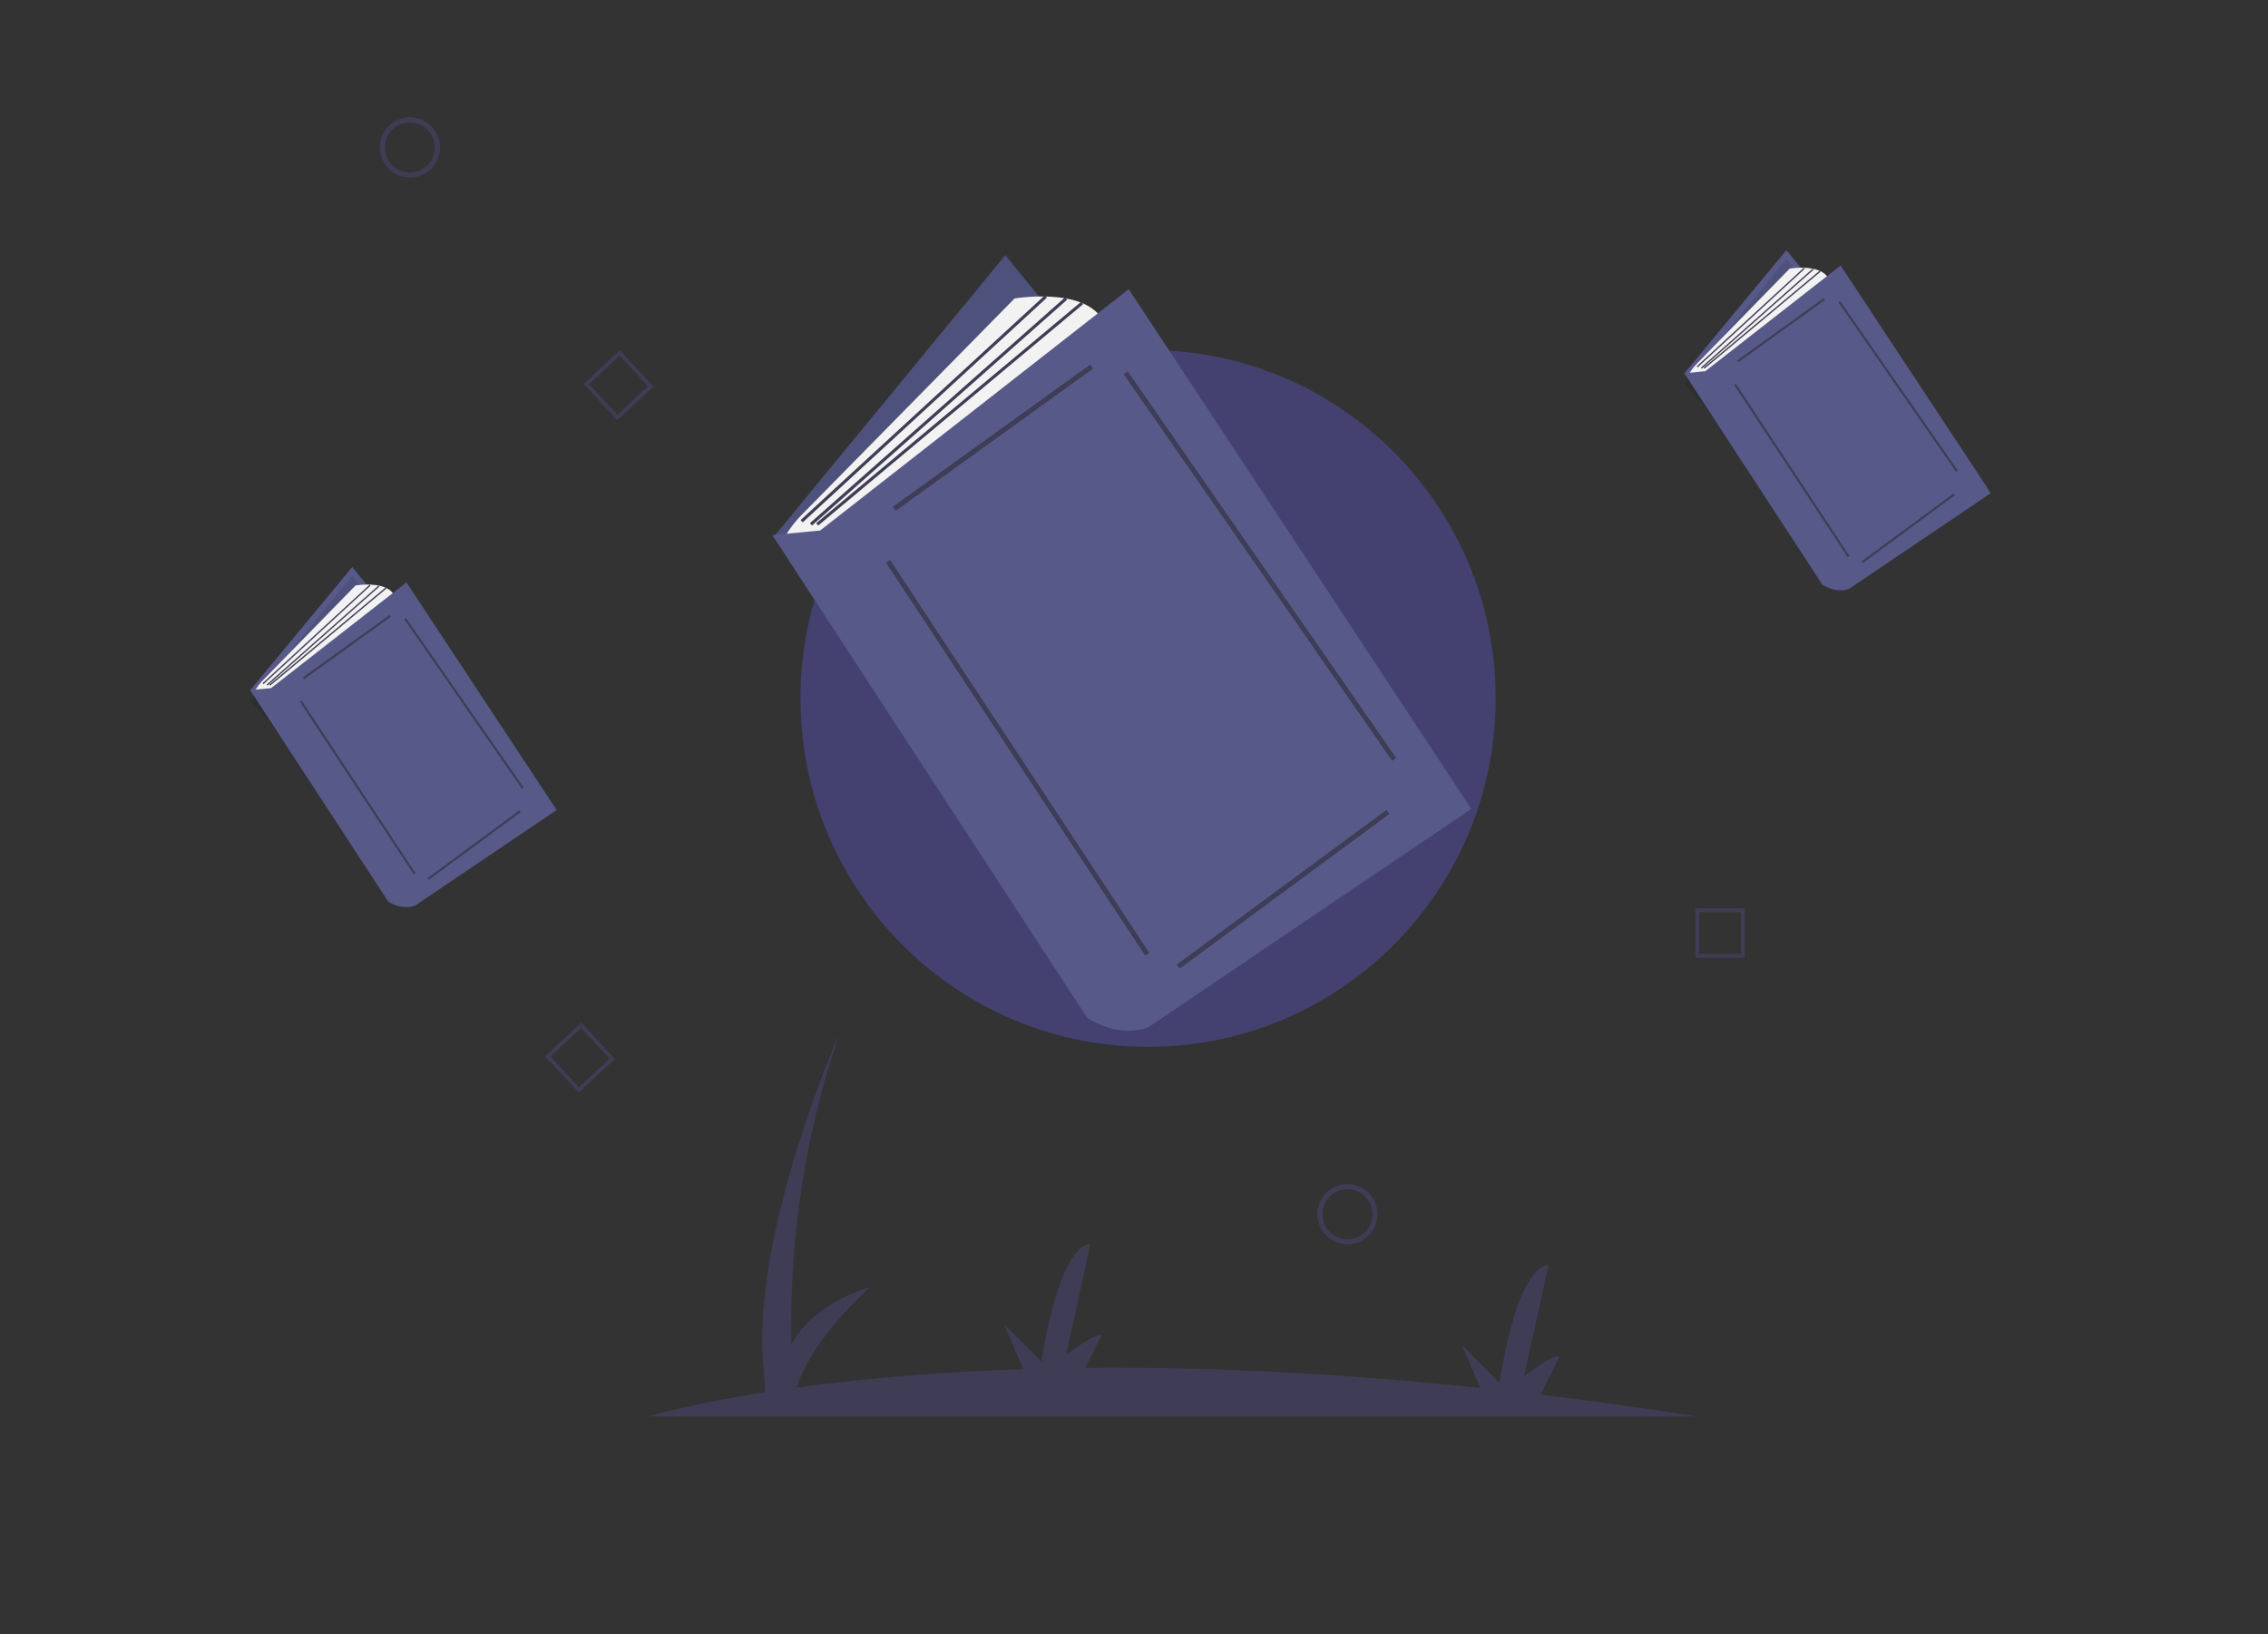 <svg width="136" height="98" fill="none" xmlns="http://www.w3.org/2000/svg"><rect width="100%" height="100%" fill="#333333" stroke="none"/><path d="M24.58 10.643a1.796 1.796 0 0 1-1.663-1.114 1.808 1.808 0 0 1 .39-1.965 1.798 1.798 0 0 1 3.072 1.275 1.808 1.808 0 0 1-1.8 1.804zm0-3.307a1.497 1.497 0 0 0-1.386.928 1.507 1.507 0 0 0 .325 1.638 1.499 1.499 0 0 0 2.56-1.063 1.506 1.506 0 0 0-1.5-1.503zM80.8 74.607a1.797 1.797 0 0 1-1.663-1.113 1.807 1.807 0 0 1 1.311-2.46 1.795 1.795 0 0 1 1.847.768 1.807 1.807 0 0 1-.224 2.276 1.799 1.799 0 0 1-1.272.53zm0-3.306a1.497 1.497 0 0 0-1.386.927 1.506 1.506 0 0 0 1.093 2.05 1.496 1.496 0 0 0 1.54-.64 1.506 1.506 0 0 0-.188-1.897 1.499 1.499 0 0 0-1.06-.44zM104.624 57.43h-2.96v-2.967h2.96v2.967zm-2.732-.228h2.504v-2.51h-2.504v2.51zM34.706 65.512l-2.019-2.17 2.165-2.023 2.019 2.17-2.165 2.023zm-1.697-2.158 1.708 1.836 1.832-1.713-1.708-1.836-1.832 1.713zM37.019 25.194 35 23.024 37.165 21l2.019 2.17-2.165 2.024zm-1.697-2.159 1.708 1.836 1.832-1.712-1.709-1.836-1.831 1.712z" fill="#3F3D56"/><path d="M101.724 84.925c-3.242-.509-6.36-.941-9.352-1.298l1.152-2.31c-.4-.134-2.133 1.202-2.133 1.202l1.466-6.682c-2 .267-2.933 7.083-2.933 7.083l-2.267-2.272 1.116 2.573c-9.157-.965-17.06-1.266-23.702-1.197l.987-1.977c-.4-.134-2.134 1.203-2.134 1.203l1.467-6.683c-2 .268-2.933 7.084-2.933 7.084l-2.267-2.272 1.182 2.724c-4.55.133-9.09.5-13.603 1.098.984-3.073 4.42-6.028 4.42-6.028-2.642.825-4.017 2.167-4.728 3.412a53.785 53.785 0 0 1 2.862-18.58s-5.333 12.028-4.533 20.047l.102 1.424c-4.64.726-6.969 1.449-6.969 1.449h62.8z" fill="#3F3D56"/><path opacity=".3" d="M68.843 62.77c11.511 0 20.843-9.354 20.843-20.892s-9.332-20.892-20.843-20.892c-11.51 0-20.842 9.354-20.842 20.892S57.332 62.77 68.843 62.77z" fill="#6C63FF"/><path d="M60.284 15.3 46.407 32.177l20.538 24.297 13.693-16.136L60.284 15.3zM21.12 34 15 41.39l9.058 10.637 6.038-7.065L21.12 34zM107.12 15 101 22.39l9.058 10.637 6.039-7.065L107.12 15z" fill="#575A89"/><path opacity=".1" d="M60.284 15.3 46.407 32.177l20.538 24.297 13.693-16.136L60.284 15.3zM21.12 34.526 15 41.97l9.058 10.715 6.038-7.116-8.976-11.043zM107.12 15.526 101 22.97l9.058 10.715 6.039-7.116-8.977-11.043z" fill="#000"/><path d="M46.962 32.363a6.99 6.99 0 0 1 1.131-1.514L60.84 17.896s4.441-.742 5.366 1.484L49.922 32.734l-2.96-.371zM15.262 41.469c.134-.244.3-.468.494-.667l5.565-5.697s1.94-.327 2.343.652l-7.109 5.875-1.293-.163zM101.262 22.469c.134-.244.301-.468.494-.666l5.565-5.698s1.939-.326 2.343.653l-7.109 5.874-1.293-.163z" fill="#F2F2F2"/><path d="m46.314 32.085 18.873 28.933s1.85 1.298 3.701.556L88.224 48.5l-20.539-31.16-18.503 14.468-2.868.278zM15 41.379l8.276 12.673s.812.568 1.623.243l8.48-5.727-9.007-13.647-8.114 6.336L15 41.38zM101 22.379l8.276 12.673s.812.568 1.623.243l8.479-5.727-9.006-13.647-8.114 6.336-1.258.122z" fill="#575A89"/><path d="m65.378 21.855-11.843 8.53.175.245 11.843-8.53-.175-.245zM23.36 36.874l-5.194 3.741.077.107 5.194-3.74-.077-.108zM109.36 17.875l-5.194 3.74.077.107 5.193-3.74-.076-.107zM53.378 33.578l-.25.166L68.67 57.299l.25-.166-15.543-23.555zM18.098 42.015l-.11.073 6.816 10.33.11-.073-6.817-10.33zM104.097 23.015l-.109.073 6.816 10.33.109-.073-6.816-10.33zM83.138 48.561l-12.58 9.278.178.242 12.58-9.277-.178-.243zM31.148 48.586l-5.516 4.068.077.106 5.517-4.068-.078-.106zM117.148 29.586l-5.516 4.068.078.106 5.516-4.068-.078-.106zM67.624 22.262l-.247.171 16.098 23.184.246-.172-16.097-23.183zM24.345 37.053l-.108.075 7.059 10.167.108-.076-7.06-10.166zM110.344 18.053l-.107.075 7.059 10.167.108-.076-7.06-10.166zM62.651 17.712l-14.642 13.47.126.137 14.641-13.47-.125-.137zM22.164 35.058l-6.42 5.907.054.06 6.42-5.907-.054-.06zM108.164 16.058l-6.421 5.907.055.06 6.421-5.907-.055-.06zM63.87 17.828l-15.302 13.54.123.14 15.302-13.541-.122-.14zM22.699 35.108l-6.71 5.939.053.06 6.71-5.938-.053-.06zM108.699 16.108l-6.71 5.939.053.06 6.711-5.938-.054-.06zM64.828 18.098 48.943 31.37l.118.143L64.947 18.24l-.119-.142zM23.119 35.227l-6.966 5.82.052.063 6.966-5.82-.052-.063zM109.119 16.227l-6.966 5.82.052.063 6.966-5.82-.052-.063z" fill="#3F3D56"/></svg>